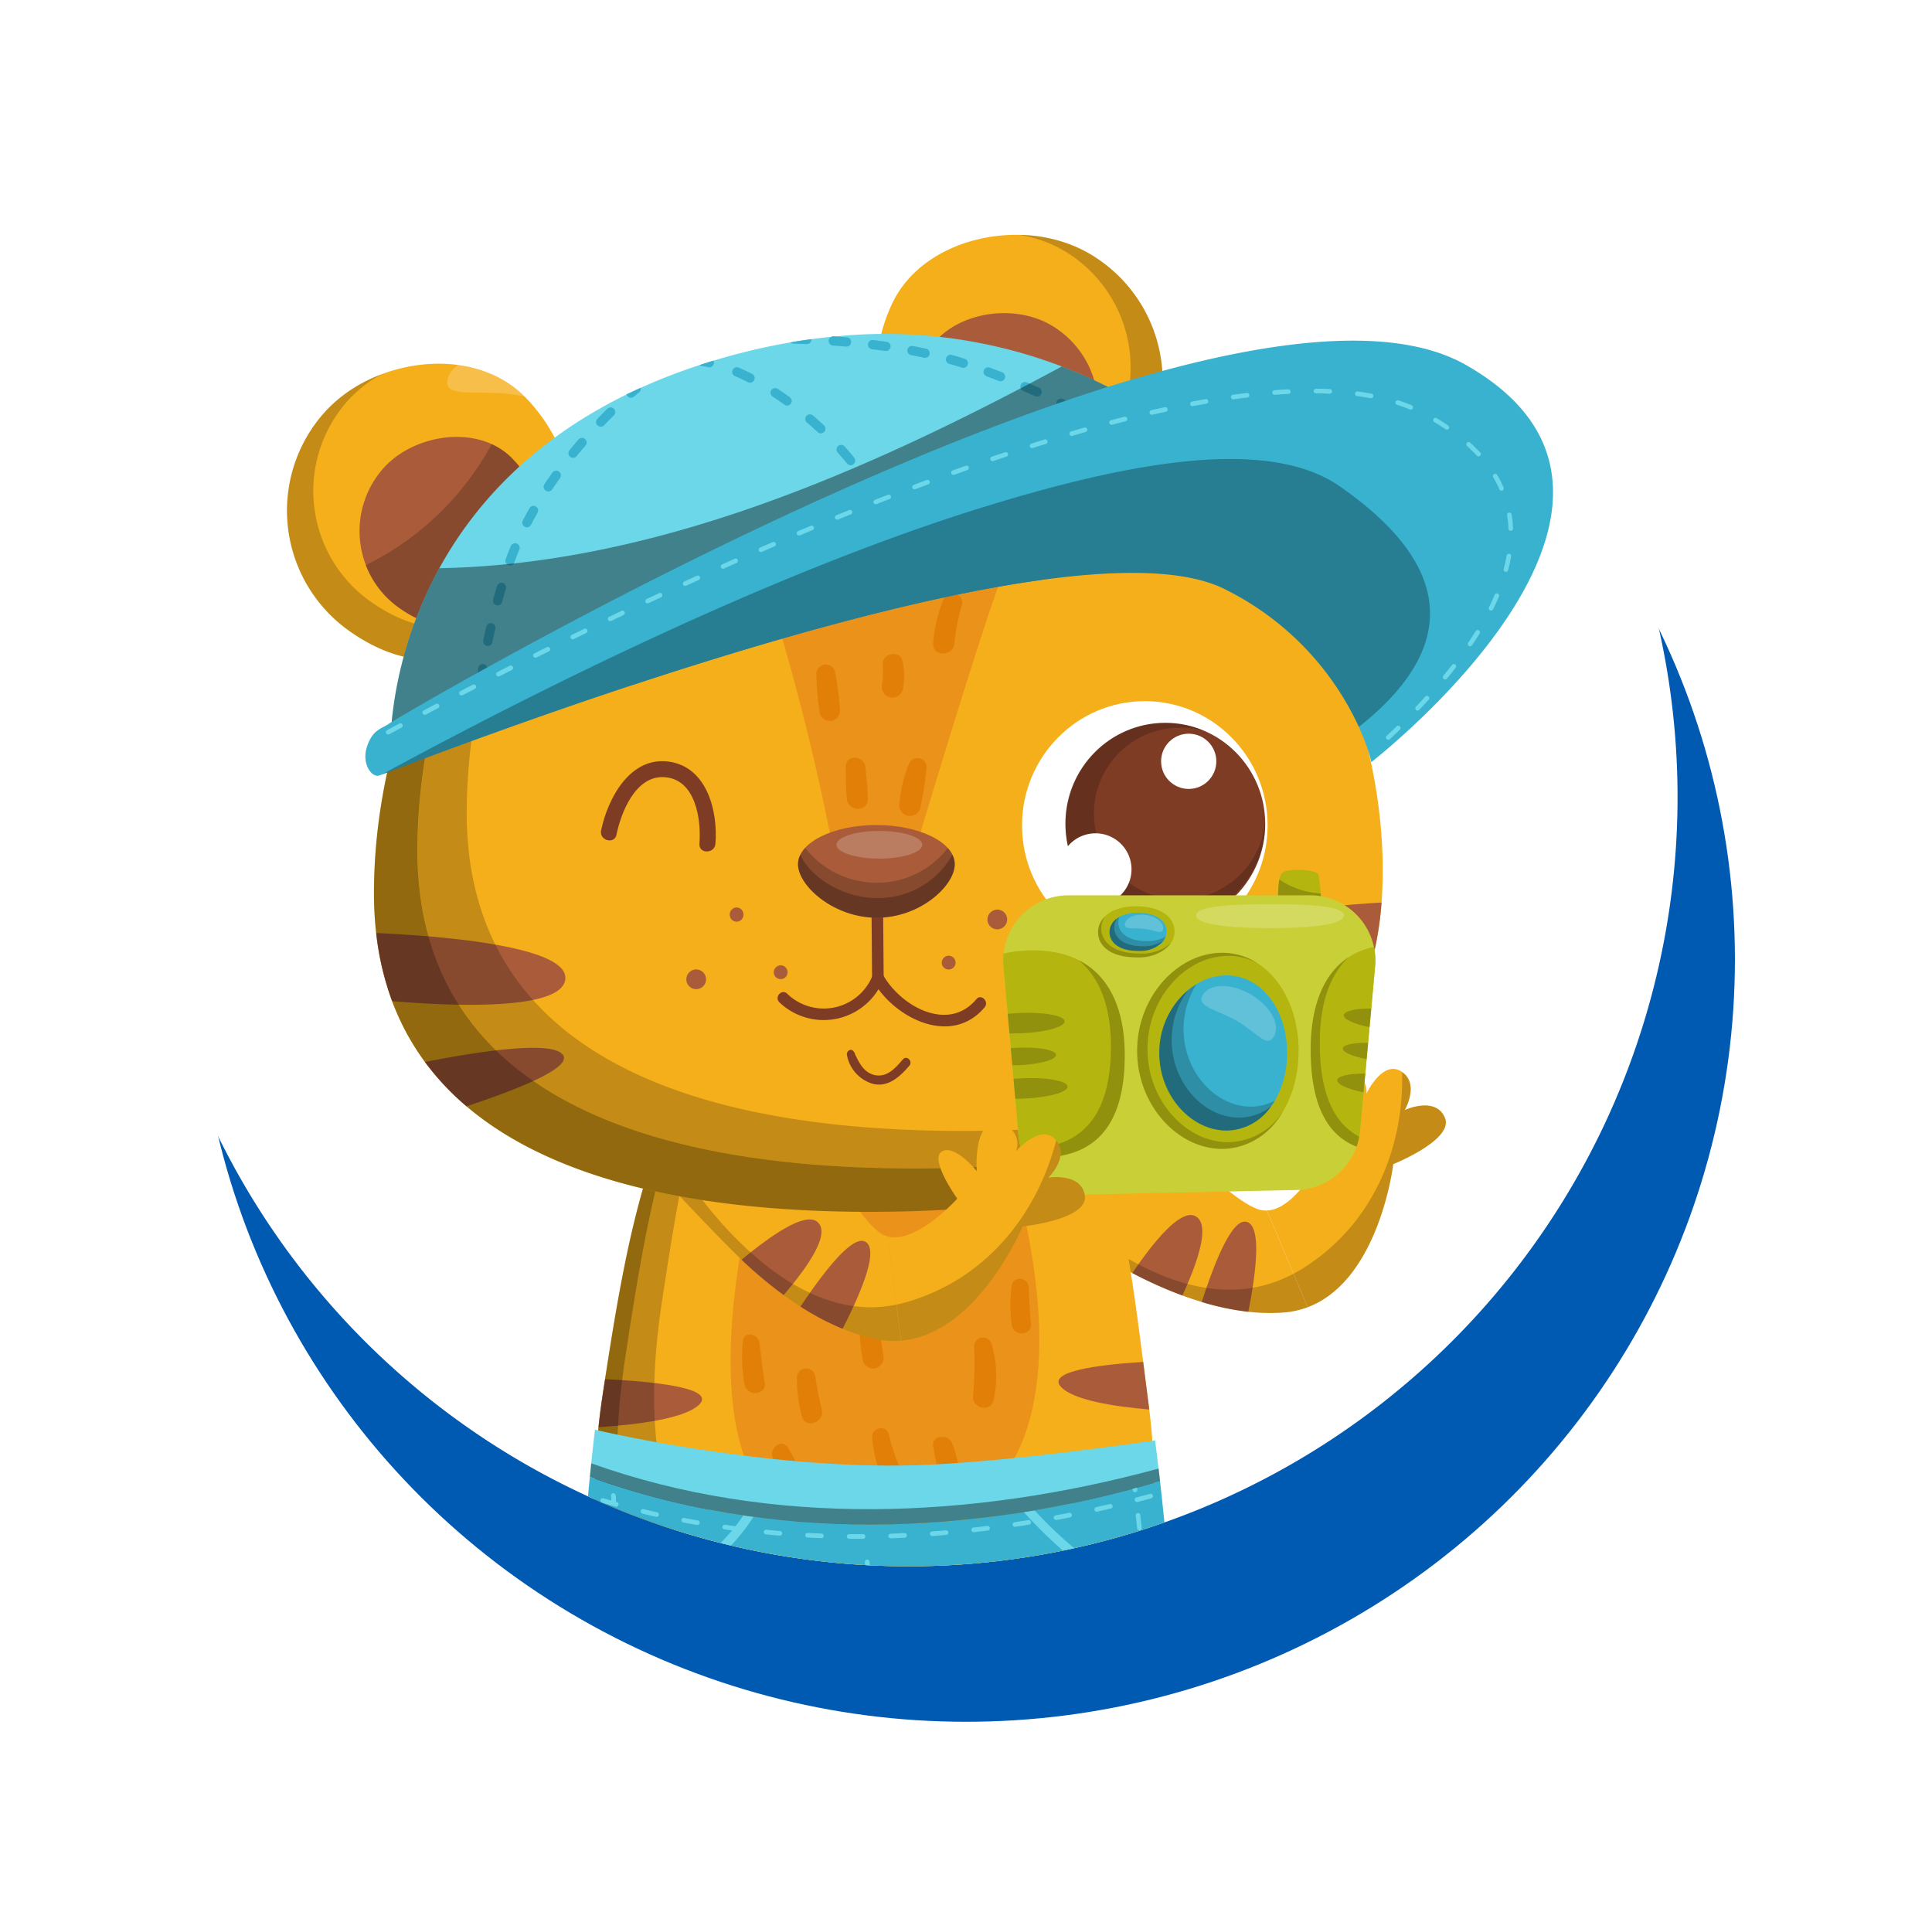 <svg xmlns="http://www.w3.org/2000/svg" xmlns:xlink="http://www.w3.org/1999/xlink" width="147" height="146" viewBox="0 0 147 146"><defs><style>.a,.g{fill:#fff;}.b{fill:#005ab2;}.c{clip-path:url(#c);}.d{fill:#f5af1b;}.e{fill:#aa5c3a;}.f,.n{opacity:0.4;}.f,.g,.h,.n,.o{mix-blend-mode:overlay;isolation:isolate;}.g,.h{opacity:0.2;}.i{fill:#ea9219;}.j{fill:#e27f07;}.k{fill:#6bd7e8;}.l{fill:#38b2ce;}.m{fill:#7f3c25;}.o{opacity:0.3;}.p{fill:#b5b510;}.q{fill:#c9d037;}.r{filter:url(#a);}</style><filter id="a" x="0" y="0" width="147" height="146" filterUnits="userSpaceOnUse"><feOffset dx="5" dy="5" input="SourceAlpha"/><feGaussianBlur stdDeviation="5" result="b"/><feFlood flood-opacity="0.2"/><feComposite operator="in" in2="b"/><feComposite in="SourceGraphic"/></filter><clipPath id="c"><path class="a" d="M58.52,0A58.52,58.52,0,1,1,0,58.52,58.52,58.52,0,0,1,58.52,0Z"/></clipPath></defs><g transform="translate(10.425 2.126)"><g class="r" transform="matrix(1, 0, 0, 1, -10.42, -2.13)"><ellipse class="b" cx="58.5" cy="58" rx="58.5" ry="58" transform="translate(10 10)"/></g><path class="a" d="M58.52,0A58.52,58.52,0,1,1,0,58.52,58.52,58.52,0,0,1,58.52,0Z" transform="translate(0.175)"/><g class="c" transform="translate(0.175)"><g transform="translate(1.499 15.741)"><g transform="translate(0 96.34)"><path class="d" d="M36.769,1051.438v0a18.73,18.73,0,0,0,1.13,6.047c.033.084.066.168.1.248a18.126,18.126,0,0,0,1.881,3.426,18.431,18.431,0,0,0,2.589,2.975,17.562,17.562,0,0,0,3.3,2.428,15.867,15.867,0,0,0,5.549,1.935h0a20.59,20.59,0,0,0,4.008.209c.532-.022,1.059-.062,1.587-.113a9.409,9.409,0,0,0,4.256-1.482,11.6,11.6,0,0,0,3.091-3.017,21.866,21.866,0,0,0,2.8-5.584c.536-1.516.922-2.955,1.218-4.122.129-.509.242-.965.345-1.354a4.034,4.034,0,0,1,.435-1.039,7.655,7.655,0,0,1,3.4-2.779,17.174,17.174,0,0,1,3.823-1.246l1.484-8.747s-5.795.591-9.688,4.564a11.771,11.771,0,0,0-3.016,5.348c-.362,1.393-.694,2.695-1.028,3.9s-.664,2.335-1.022,3.355a15.848,15.848,0,0,1-2.024,4.166,7.333,7.333,0,0,1-2.6,2.284,8.915,8.915,0,0,1-3.131.9l-.221.024a16.851,16.851,0,0,1-3.018.04,11.535,11.535,0,0,1-3.5-.8,9.417,9.417,0,0,1-2.756-1.718,10.612,10.612,0,0,1-1.729-1.977,13.789,13.789,0,0,1-.966-1.658,9.673,9.673,0,0,1-.509-1.225,10.95,10.95,0,0,1-.548-2.612,9.868,9.868,0,0,1,.3-3.562,7.508,7.508,0,0,1,.686-1.673c.014-.021.024-.046.038-.068a2.859,2.859,0,0,1,2.139-1.5,1.549,1.549,0,0,1,1.217.59,3.477,3.477,0,0,1,.623,1.086,6.148,6.148,0,0,1,.357,2.336,1.435,1.435,0,0,0,.01.208c.208,1.607,3.3,5.493,4.962,1.511a7.14,7.14,0,0,0,.534-2.375,8.381,8.381,0,0,0-.666-3.632,9.875,9.875,0,0,0-5.416-5.392,7.29,7.29,0,0,0-3.838-.416,6.637,6.637,0,0,0-1.711.52,7.315,7.315,0,0,0-3.771,4.592A15.9,15.9,0,0,0,36.769,1051.438Z" transform="translate(-36.761 -1039.226)"/><path class="e" d="M62.366,1062.019a1.431,1.431,0,0,0,.01.208,6.591,6.591,0,0,1,2.135-.871,13.81,13.81,0,0,1,3.36.008,8.381,8.381,0,0,0-.666-3.632,18.453,18.453,0,0,0-3.317.936,7.694,7.694,0,0,0-1.879,1.016A6.149,6.149,0,0,1,62.366,1062.019Z" transform="translate(-51.749 -1050.211)"/><path class="e" d="M48.082,1047.01a13.913,13.913,0,0,0,1.519,3.875,2.859,2.859,0,0,1,2.139-1.5,19.831,19.831,0,0,1,.473-2.617,18.925,18.925,0,0,1,1.146-3.05,7.292,7.292,0,0,0-3.838-.416,6.623,6.623,0,0,0-1.711.52A16.231,16.231,0,0,0,48.082,1047.01Z" transform="translate(-43.32 -1041.588)"/><path class="e" d="M36.769,1061.406v0a12.329,12.329,0,0,0,2.273,1.43,10.936,10.936,0,0,0,2.977.954,9.869,9.869,0,0,1,.3-3.562,12.421,12.421,0,0,1-2.484-1.451,10.219,10.219,0,0,1-2.353-2.763A15.9,15.9,0,0,0,36.769,1061.406Z" transform="translate(-36.761 -1049.194)"/><path class="e" d="M39.56,1082.633c.033.084.066.168.1.248a18.13,18.13,0,0,0,1.881,3.426,10.563,10.563,0,0,0,2.3-.744,13.656,13.656,0,0,0,1.867-1.1,13.822,13.822,0,0,1-.966-1.658,9.665,9.665,0,0,1-.509-1.225,18.97,18.97,0,0,1-2.244.641A23.4,23.4,0,0,1,39.56,1082.633Z" transform="translate(-38.423 -1064.37)"/><path class="e" d="M50.805,1096.381a17.563,17.563,0,0,0,3.3,2.428,9.942,9.942,0,0,0,1.58-1.638,14.427,14.427,0,0,0,1.178-1.914,9.421,9.421,0,0,1-2.756-1.718,19.753,19.753,0,0,1-1.617,1.536C51.874,1095.6,51.307,1096.032,50.805,1096.381Z" transform="translate(-45.098 -1071.469)"/><path class="e" d="M72.588,1104.326a20.571,20.571,0,0,0,4.008.208,11.46,11.46,0,0,0,.247-2.9,14,14,0,0,0-.314-2.059l-.221.024a16.886,16.886,0,0,1-3.018.04,19.03,19.03,0,0,1-.239,2.476C72.912,1102.965,72.748,1103.707,72.588,1104.326Z" transform="translate(-58.03 -1075.05)"/><path class="e" d="M89.992,1094.01a20.1,20.1,0,0,1,1.428,1.929,23.361,23.361,0,0,1,1.35,2.342,11.6,11.6,0,0,0,3.091-3.017,11.433,11.433,0,0,0-1.8-2.332,13.794,13.794,0,0,0-1.473-1.206A7.329,7.329,0,0,1,89.992,1094.01Z" transform="translate(-68.361 -1070.392)"/><path class="e" d="M101.367,1076.572a19.756,19.756,0,0,1,1.922.872,24.181,24.181,0,0,1,2.129,1.249c.536-1.516.922-2.955,1.218-4.122a11.033,11.033,0,0,0-2.517-1.042,14.462,14.462,0,0,0-1.731-.311C102.056,1074.434,101.725,1075.552,101.367,1076.572Z" transform="translate(-75.114 -1059.404)"/><path class="e" d="M108.994,1053.12a19.627,19.627,0,0,1,1.368,2.109,21.848,21.848,0,0,1,1.582,3.438,7.652,7.652,0,0,1,3.4-2.779,13.431,13.431,0,0,0-2.143-3.481,15.1,15.1,0,0,0-2.239-1.948A11.715,11.715,0,0,0,108.994,1053.12Z" transform="translate(-79.642 -1045.894)"/><path class="f" d="M58.279,1065.3a23.681,23.681,0,0,1-8.328-1.6,13.218,13.218,0,0,1-6.425-8.139,11.467,11.467,0,0,1-.337-5.288,8.339,8.339,0,0,1,3.382-4.641q.138-.1.278-.2a4.09,4.09,0,0,1,4.563.428,4.416,4.416,0,0,1,1.3,2.139,11.8,11.8,0,0,1,.426,3.689,16.5,16.5,0,0,1-.473,2.116,4.92,4.92,0,0,1-1.565-2.564,1.436,1.436,0,0,1-.01-.208,6.148,6.148,0,0,0-.357-2.336,3.477,3.477,0,0,0-.623-1.086,1.549,1.549,0,0,0-1.217-.59,2.859,2.859,0,0,0-2.139,1.5c-.014.021-.024.046-.038.068a7.509,7.509,0,0,0-.686,1.673,9.868,9.868,0,0,0-.3,3.562,10.95,10.95,0,0,0,.548,2.612,9.673,9.673,0,0,0,.509,1.225,13.788,13.788,0,0,0,.966,1.658,10.612,10.612,0,0,0,1.729,1.977,9.417,9.417,0,0,0,2.756,1.718,11.535,11.535,0,0,0,3.5.8,16.851,16.851,0,0,0,3.018-.04l.221-.024a8.915,8.915,0,0,0,3.131-.9,7.333,7.333,0,0,0,2.6-2.284,15.848,15.848,0,0,0,2.024-4.166c.358-1.02.689-2.138,1.022-3.355s.665-2.507,1.028-3.9a11.771,11.771,0,0,1,3.016-5.348c3.893-3.974,9.688-4.564,9.688-4.564l-.323,1.905c-8.662.729-10.916,9.329-14.069,18.1A9.194,9.194,0,0,1,58.279,1065.3Z" transform="translate(-40.473 -1039.226)"/><path class="g" d="M52.99,1046.759c.021,1.365-2.063-.181-4.438-.144s-4.141,1.642-4.163.278,1.887-2.5,4.262-2.538S52.968,1045.395,52.99,1046.759Z" transform="translate(-41.289 -1042.271)"/></g><g transform="translate(69.722 66.696)"><path class="d" d="M213.8,966.278l-5.466.749,1.108,9.6a30.514,30.514,0,0,0,3.226,1.939,32.119,32.119,0,0,0,3.81,1.708q.718.266,1.472.495a19.934,19.934,0,0,0,3.545.744,14.141,14.141,0,0,0,2.687.057,6.634,6.634,0,0,0,1.828-.4l-3.1-7.356a1.846,1.846,0,0,1-.4-.027C220.1,973.34,213.8,966.278,213.8,966.278Z" transform="translate(-208.337 -966.278)"/><path class="e" d="M223.834,985.77c1.061.619.269,3.206-1.022,6.018A32.118,32.118,0,0,1,219,990.08C220.892,987.313,222.795,985.164,223.834,985.77Z" transform="translate(-214.668 -977.788)"/><path class="e" d="M235.428,986.92c1.087.317.781,3.475.116,6.837a19.931,19.931,0,0,1-3.545-.744C233.111,989.568,234.386,986.612,235.428,986.92Z" transform="translate(-222.384 -978.519)"/><path class="h" d="M210.74,988.958l.131,1.136a30.518,30.518,0,0,0,3.226,1.939,32.137,32.137,0,0,0,3.81,1.708q.718.266,1.472.494a19.935,19.935,0,0,0,3.545.745,14.151,14.151,0,0,0,2.687.057,6.632,6.632,0,0,0,1.828-.4l-1.076-2.549C221.071,994.886,215.452,992.425,210.74,988.958Z" transform="translate(-209.764 -979.742)"/></g><g transform="translate(33.418 99.184)"><path class="d" d="M119,1046.226s2.176,10.55,5.4,18.012,4.427,10.421,4.427,10.421-6.478,1.887-4.928,2.359,10.255.729,10.805-.043,2-19.641,2-19.641Z" transform="translate(-118.998 -1046.226)"/><path class="h" d="M124.55,1049.708l-3.444-2.161a89.661,89.661,0,0,1,11.65,30.687c1.668-.044,3-.189,3.2-.476a.723.723,0,0,0,.074-.193C134.846,1067.667,130.675,1058.159,124.55,1049.708Z" transform="translate(-120.249 -1047.011)"/><path class="f" d="M129.582,1052.865c6.124,8.45,10.3,17.958,11.481,27.858.6-2.134,1.927-19.449,1.927-19.449Z" transform="translate(-125.281 -1050.167)"/></g><g transform="translate(57.43 99.184)"><path class="d" d="M195.8,1046.226s-2.176,10.584-5.4,18.07-4.427,10.454-4.427,10.454,6.478,1.893,4.928,2.366-10.255.732-10.805-.043-2-19.7-2-19.7Z" transform="translate(-178.088 -1046.226)"/><path class="h" d="M194.31,1049.72l3.444-2.168a90.116,90.116,0,0,0-11.65,30.786c-1.668-.045-3-.189-3.2-.477a.726.726,0,0,1-.074-.193C184.014,1067.735,188.186,1058.2,194.31,1049.72Z" transform="translate(-180.902 -1047.013)"/><path class="f" d="M191.5,1052.886c-6.124,8.477-10.3,18.015-11.481,27.948-.6-2.14-1.927-19.511-1.927-19.511Z" transform="translate(-178.088 -1050.18)"/></g><g transform="translate(33.173 56.762)"><path class="d" d="M160.774,982.657a26.758,26.758,0,0,1-.417,2.886,22.04,22.04,0,0,1-.932,3.309c-3.018,8.185-10.372,11.788-19.294,11.788-8.793,0-16.8-2.442-20.12-10.656a20.2,20.2,0,0,1-1.02-3.359,26.347,26.347,0,0,1-.435-2.821,33.381,33.381,0,0,1-.135-4.676c.035-1.055.112-2.157.238-3.312q.123-1.177.312-2.424c.061-.412.123-.823.188-1.232,2.554-16.681,5.422-29.839,20.073-30.265,16.7-.488,18.8,12.731,20.872,28.954.144,1.126.288,2.269.438,3.421.009.068.018.135.024.2q.229,1.829.3,3.515A33.83,33.83,0,0,1,160.774,982.657Z" transform="translate(-118.395 -941.861)"/><path class="i" d="M150.268,941.831S132.881,986,155.026,984.245s7.483-36.221,7.483-36.221Z" transform="translate(-133.463 -941.831)"/><path class="j" d="M147.243,1008.627c-.087-.657-1.175-.853-1.252-.095a12.593,12.593,0,0,0,.115,3.27c.155.976,1.7.895,1.547-.091C147.49,1010.686,147.38,1009.655,147.243,1008.627Z" transform="translate(-134.742 -981.137)"/><path class="j" d="M158.377,990.156a29.885,29.885,0,0,0-.348,3.511c-.048.894,1.511,1.021,1.586.12a29.884,29.884,0,0,0,.137-3.526A.7.7,0,0,0,158.377,990.156Z" transform="translate(-141.923 -970.202)"/><path class="j" d="M158.088,1017.548c-.2-.813-.359-1.635-.487-2.463a.7.7,0,0,0-1.4.083,11.115,11.115,0,0,0,.377,2.9C156.832,1019.06,158.333,1018.539,158.088,1017.548Z" transform="translate(-140.836 -984.94)"/><path class="j" d="M154.495,1031.958c-.643-1.016-1.111-2.109-1.717-3.139-.429-.73-1.358-.1-1.219.6a10.327,10.327,0,0,0,1.6,3.428A.8.8,0,0,0,154.495,1031.958Z" transform="translate(-138.074 -993.278)"/><path class="j" d="M169.477,1004.945a.744.744,0,0,0-1.485.088,12.62,12.62,0,0,0,.191,2.595.831.831,0,0,0,.852.757.812.812,0,0,0,.757-.852C169.653,1006.673,169.548,1005.812,169.477,1004.945Z" transform="translate(-147.834 -978.897)"/><path class="j" d="M189.117,984.356c-.173-.85-1.375-.473-1.4.274a33.558,33.558,0,0,0,.245,4.1.82.82,0,0,0,1.636-.1A35.214,35.214,0,0,0,189.117,984.356Z" transform="translate(-159.543 -966.787)"/><path class="j" d="M197.571,998.219c-.034-.719-1.191-.843-1.293-.1a12.332,12.332,0,0,0,0,2.983c.1.937,1.571.852,1.465-.087S197.615,999.155,197.571,998.219Z" transform="translate(-164.575 -974.948)"/><path class="j" d="M190.562,1009.031a.678.678,0,0,0-1.313.257,26.281,26.281,0,0,1-.076,3.7c-.137,1.008,1.374,1.354,1.563.333A8.436,8.436,0,0,0,190.562,1009.031Z" transform="translate(-160.407 -981.46)"/><path class="j" d="M172.483,1028.829a20.2,20.2,0,0,1-.947-2.826c-.191-.707-1.273-.46-1.239.242a8.7,8.7,0,0,0,.758,3.07C171.44,1030.2,172.873,1029.721,172.483,1028.829Z" transform="translate(-149.205 -991.547)"/><path class="j" d="M177.994,992.556a.653.653,0,0,0-1.247.073,12.021,12.021,0,0,0,.033,3.277.786.786,0,0,0,1.568-.092A12.032,12.032,0,0,0,177.994,992.556Z" transform="translate(-152.969 -971.691)"/><path class="j" d="M183.138,1027.65c-.306-.7-1.564-.6-1.427.279.129.83.339,1.651.483,2.48a.8.8,0,0,0,.823.731.786.786,0,0,0,.731-.823A9.02,9.02,0,0,0,183.138,1027.65Z" transform="translate(-155.976 -992.503)"/><path class="e" d="M210.317,1035.4c-3.362-.3-7.13-.926-8.253-2.225-1.367-1.581,4.121-2.2,8.347-2.448A33.831,33.831,0,0,1,210.317,1035.4Z" transform="translate(-167.938 -994.603)"/><path class="e" d="M212.083,1016.787c-2.73-.233-5.819-.72-6.733-1.74-1.055-1.178,2.942-1.672,6.272-1.881.144,1.126.288,2.269.438,3.421C212.069,1016.654,212.078,1016.722,212.083,1016.787Z" transform="translate(-169.913 -984.178)"/><path class="e" d="M213.021,1049.138a22.022,22.022,0,0,1-.932,3.31c-2.18-.608-4.253-1.4-4.861-2.331C206.42,1048.886,209.859,1048.895,213.021,1049.138Z" transform="translate(-171.059 -1005.456)"/><path class="e" d="M127.679,1035.975c-1.22,1.378-5.566,1.978-9.122,2.24a33.378,33.378,0,0,1-.135-4.676C122.712,1033.742,129.146,1034.318,127.679,1035.975Z" transform="translate(-118.395 -996.273)"/><path class="e" d="M126.755,1018.278c-1.026,1.117-4.785,1.578-7.709,1.769q.123-1.177.312-2.424c.061-.411.123-.823.188-1.232C123,1016.558,127.913,1017.017,126.755,1018.278Z" transform="translate(-118.781 -986.093)"/><path class="e" d="M126.508,1052.586c-.679,1.014-3.18,1.861-5.625,2.475a20.194,20.194,0,0,1-1.02-3.359C123.219,1051.405,127.39,1051.276,126.508,1052.586Z" transform="translate(-119.266 -1006.938)"/><path class="f" d="M141.832,1007.106c-8.793,0-16.8-2.442-20.12-10.656a20.181,20.181,0,0,1-1.02-3.359,26.292,26.292,0,0,1-.435-2.821,33.383,33.383,0,0,1-.135-4.676c.035-1.055.111-2.157.238-3.312q.124-1.177.312-2.425c.062-.412.124-.823.188-1.231,1.283-8.379,2.645-15.868,5.54-21.3-4.108,5.5-5.73,14.132-7.241,24-.065.409-.126.82-.188,1.232q-.19,1.247-.312,2.424c-.126,1.155-.2,2.257-.238,3.312a33.378,33.378,0,0,0,.135,4.676,26.34,26.34,0,0,0,.435,2.821,20.189,20.189,0,0,0,1.02,3.359c3.315,8.214,11.327,10.656,20.12,10.656,8.138,0,14.968-3,18.4-9.736C154.79,1004.915,148.788,1007.106,141.832,1007.106Z" transform="translate(-118.395 -951.028)"/><path class="h" d="M162,994.931c-3.731,3.464-8.961,5.054-14.885,5.054-8.793,0-16.8-2.442-20.12-10.657a20.194,20.194,0,0,1-1.02-3.359,26.408,26.408,0,0,1-.435-2.821,33.377,33.377,0,0,1-.135-4.676c.035-1.055.112-2.157.238-3.312q.124-1.177.312-2.425c.062-.411.124-.823.188-1.231,1.1-7.219,2.27-13.777,4.422-18.93a16.5,16.5,0,0,0-1.684,1.93c-2.895,5.434-4.257,12.923-5.54,21.3-.065.408-.126.82-.188,1.231q-.19,1.247-.312,2.425c-.126,1.155-.2,2.257-.238,3.312a33.386,33.386,0,0,0,.135,4.676,26.3,26.3,0,0,0,.435,2.821,20.17,20.17,0,0,0,1.02,3.359c3.315,8.214,11.326,10.656,20.12,10.656,6.956,0,12.958-2.191,16.7-7.035a19.024,19.024,0,0,0,.9-2.052C161.943,995.112,161.972,995.02,162,994.931Z" transform="translate(-120.88 -948.208)"/><path class="j" d="M151.455,985.085c-.2-.409-.75-.314-1.018-.071a1.772,1.772,0,0,0-.4,1c-.074.329-.131.658-.188.99a.765.765,0,0,0,1.5.319c.072-.352.14-.7.193-1.058A1.76,1.76,0,0,0,151.455,985.085Z" transform="translate(-137.06 -967.342)"/></g><path class="g" d="M159.1,1051.388c.7-2.3-4.111-1.629-9.641-3.317s-9.685-5.092-10.386-2.8,3.214,5.525,8.745,7.213S158.4,1053.684,159.1,1051.388Z" transform="translate(-97.452 -946.02)"/><g transform="translate(39.552 65.691)"><path class="d" d="M146.547,964.579l-5.462-.776-1.564,9.539a30.551,30.551,0,0,0,2.572,2.748,32.163,32.163,0,0,0,3.2,2.686q.618.452,1.28.879a19.924,19.924,0,0,0,3.205,1.687,14.176,14.176,0,0,0,2.569.791,6.637,6.637,0,0,0,1.868.112l-.971-7.924a1.819,1.819,0,0,1-.377-.135C150.672,973.1,146.547,964.579,146.547,964.579Z" transform="translate(-137.316 -963.803)"/><path class="e" d="M151.677,986.738c.851.886-.619,3.157-2.631,5.508a32.185,32.185,0,0,1-3.2-2.687C148.426,987.417,150.844,985.871,151.677,986.738Z" transform="translate(-141.073 -977.272)"/><path class="e" d="M161.832,990.58c.959.6-.2,3.556-1.761,6.608a19.91,19.91,0,0,1-3.205-1.687C158.878,992.492,160.914,990,161.832,990.58Z" transform="translate(-147.613 -979.648)"/><path class="h" d="M135.848,982.27l-1.753-.315s3.168,3.374,4.777,4.911a32.19,32.19,0,0,0,3.2,2.686q.618.452,1.28.879a19.919,19.919,0,0,0,3.205,1.687,14.182,14.182,0,0,0,2.569.791,6.637,6.637,0,0,0,1.868.112l-.336-2.746C144.8,991.52,139.431,986.895,135.848,982.27Z" transform="translate(-134.095 -974.579)"/></g><g transform="translate(84.294 63.457)"><path class="d" d="M253.814,965.547s4.633-1.851,3.93-3.526-3.054-.589-3.054-.589,1.174-2.02-.26-2.932-2.657,1.686-2.657,1.686a1.548,1.548,0,0,0-1.845-1.685c-1.963.21-.612,3.942-.612,3.942s-2.164-1.536-2.954-.707,2.109,3.129,2.109,3.129-2.02,4.135-4.273,4.215l3.1,7.356C252.771,974.378,253.814,965.547,253.814,965.547Z" transform="translate(-244.197 -958.305)"/><path class="h" d="M257.451,958.9c.136,5.669-2.109,11.167-6.9,14.5a11.964,11.964,0,0,1-1.367.844l1.076,2.549c5.47-2.059,6.513-10.89,6.513-10.89s4.633-1.851,3.93-3.526-3.054-.589-3.054-.589S258.785,959.828,257.451,958.9Z" transform="translate(-247.16 -958.657)"/></g><path class="k" d="M160.81,1029.781c-.216-1.911-.374-3.1-.374-3.1s-11.132,1.672-18.162,1.888c-11.689.36-24.456-2.7-24.456-2.7s-.182,1.488-.389,3.582C131.159,1034.481,146.627,1033.991,160.81,1029.781Z" transform="translate(-84.648 -934.961)"/><path class="k" d="M116.5,1082.531a31.79,31.79,0,0,0,9.351,3.642c5.44,1.169,9.036,1.393,9.036,1.169,0-.1.062-.885.13-1.731-6.329-.457-12.907-1.806-18.6-5.041C116.468,1081.771,116.5,1082.531,116.5,1082.531Z" transform="translate(-84.052 -967.43)"/><path class="l" d="M161.432,1054.542a83.2,83.2,0,0,1-20.21,3.486l-.137-1.927s-2.2.18-3.508.134-2.652-.088-2.652-.088-.1,1.159-.183,2.226c-6.332-.457-12.907-1.807-18.6-5.043-.071-2.025-.173-5.307-.187-8.364,0-.236,0-.469,0-.7v-.035c0-2.877.32-6.751.6-9.547a58.784,58.784,0,0,0,11.681,2.933c.257.039.514.074.771.109a70.9,70.9,0,0,0,20.562-.363c.275-.042.549-.085.824-.13a81.959,81.959,0,0,0,9.544-2.226c.183,1.623.408,3.771.616,6.166.074.863.152,1.859.226,2.919.017.243.035.49.053.737C161.073,1048.291,161.3,1052.25,161.432,1054.542Z" transform="translate(-83.773 -940.192)"/><path class="k" d="M178.134,1087.032l.132,1.851s2.967.45,9.216-.584a63.128,63.128,0,0,0,10.969-2.833s-.04-.741-.106-1.921A83.02,83.02,0,0,1,178.134,1087.032Z" transform="translate(-120.686 -969.196)"/><g transform="translate(9.751)"><g transform="translate(0 9.804)"><path class="d" d="M65.221,846.416c6.1,4.514,11.513,2.049,15.1-2.508s2.565-10.953-1.431-15.071c-4.066-4.19-12.1-2.951-15.687,1.607A11.216,11.216,0,0,0,65.221,846.416Z" transform="translate(-60.757 -826.274)"/><path class="e" d="M77.187,852.883c3.906,2.891,7.374,1.312,9.671-1.607s1.643-7.015-.917-9.653c-2.6-2.684-7.752-1.89-10.048,1.03A7.184,7.184,0,0,0,77.187,852.883Z" transform="translate(-68.813 -834.411)"/><path class="h" d="M86.609,842.425a5.115,5.115,0,0,0-1.569-1.092,21.825,21.825,0,0,1-9.587,9.209,6.946,6.946,0,0,0,2.4,3.143c3.906,2.891,7.374,1.313,9.671-1.607S89.169,845.063,86.609,842.425Z" transform="translate(-69.482 -835.214)"/><path class="h" d="M82.494,839.337a10.191,10.191,0,0,1-2.175,5.714c-3.585,4.557-9,7.022-15.1,2.509A11.216,11.216,0,0,1,63.2,831.589,10.924,10.924,0,0,1,68,828.2a9.539,9.539,0,0,0-3,2.471,10.3,10.3,0,0,0,1.855,14.664c5.6,4.143,10.57,1.88,13.861-2.3A9.35,9.35,0,0,0,82.494,839.337Z" transform="translate(-60.757 -827.419)"/></g><g transform="translate(44.791)"><path class="d" d="M190.929,819.477c-4.245,6.288-10.172,5.769-15.071,2.667s-6.069-9.471-3.674-14.686c2.438-5.306,10.427-6.816,15.326-3.713A11.216,11.216,0,0,1,190.929,819.477Z" transform="translate(-170.983 -802.147)"/><path class="e" d="M190.962,827.909c-2.719,4.028-6.515,3.7-9.653,1.708s-3.888-6.067-2.353-9.407c1.561-3.4,6.679-4.365,9.816-2.378A7.184,7.184,0,0,1,190.962,827.909Z" transform="translate(-175.259 -810.851)"/><path class="h" d="M178.955,822.912a5.122,5.122,0,0,1,1.115-1.552,21.826,21.826,0,0,0,12.108,5.487,6.95,6.95,0,0,1-1.217,3.764c-2.719,4.027-6.515,3.7-9.653,1.708S177.421,826.251,178.955,822.912Z" transform="translate(-175.259 -813.552)"/><path class="h" d="M173.246,817.487a10.188,10.188,0,0,0,3.956,4.662c4.9,3.1,10.825,3.621,15.069-2.666a11.215,11.215,0,0,0-3.416-15.732,10.925,10.925,0,0,0-5.653-1.594,9.541,9.541,0,0,1,3.648,1.332,10.3,10.3,0,0,1,3.139,14.444c-3.9,5.773-9.339,5.3-13.837,2.449A9.347,9.347,0,0,1,173.246,817.487Z" transform="translate(-172.326 -802.153)"/></g><path class="d" d="M153.725,865.055c-.011.239-.024.479-.046.715a24.907,24.907,0,0,1-.93,5.2,20.628,20.628,0,0,1-1.859,4.406,20.011,20.011,0,0,1-2.507,3.5c-6.737,7.557-19.154,10.427-33.6,10.427-12.808,0-23.933-2.25-30.729-8.029a19.859,19.859,0,0,1-3.162-3.37,18.985,18.985,0,0,1-2.5-4.627,21.988,21.988,0,0,1-1.211-5.184,27.339,27.339,0,0,1-.165-3.036c0-13.9,7.283-30.483,22.175-37.674q1.252-.608,2.574-1.12c.18-.074.359-.141.539-.208.387-.144.782-.278,1.18-.408a36.3,36.3,0,0,1,5.807-1.4c.4-.064.8-.123,1.2-.173q.792-.1,1.606-.169c.377-.032.754-.06,1.137-.081h0c.507-.032,1.018-.053,1.539-.063a41.4,41.4,0,0,1,4.67.155c.37.032.74.071,1.1.109.4.049.792.1,1.183.158.313.046.623.1.933.148a35.627,35.627,0,0,1,6.057,1.578c.271.1.539.193.807.3.461.176.912.359,1.359.553.218.1.433.19.648.292C147.295,834.265,154.4,851.863,153.725,865.055Z" transform="translate(-70.412 -814.971)"/><path class="i" d="M165.649,827.053c-.152.232-.306.475-.462.729a64.761,64.761,0,0,0-3.243,6,83.812,83.812,0,0,0-3.627,8.783c-1.662,4.824-4.462,14.047-5.6,17.83-.06.2-.113.38-.162.546v0c-.159.518-.268.877-.313,1.035v0c-.017.06-.028.091-.028.091h-6.1s-.106-.588-.313-1.617a177.636,177.636,0,0,0-4.589-17.992,93.848,93.848,0,0,0-6.737-15.566q.692-.333,1.405-.641c.56-.243,1.127-.472,1.708-.687l.011.071a36.3,36.3,0,0,1,5.807-1.4c.4-.064.8-.123,1.2-.173q.792-.1,1.606-.169c.377-.032.754-.06,1.137-.081h0c.507-.032,1.018-.053,1.539-.063a41.4,41.4,0,0,1,4.67.155c.37.032.74.071,1.1.109.4.049.792.1,1.183.158.313.046.623.1.933.148a35.626,35.626,0,0,1,6.057,1.578c.271.1.539.193.807.3.461.176.912.359,1.359.553C165.22,826.856,165.434,826.951,165.649,827.053Z" transform="translate(-104.515 -814.971)"/><g transform="translate(37.309 56.073)"><path class="m" d="M152.691,942.434a4.882,4.882,0,0,0,7.94-1.745l-.806.105c1.572,2.839,5.96,5.07,8.5,2.04.362-.432-.259-1.059-.623-.623-2.161,2.582-5.8.509-7.111-1.862a.446.446,0,0,0-.806.105,4,4,0,0,1-6.467,1.357c-.387-.417-1.009.208-.623.623Z" transform="translate(-152.569 -940.135)"/></g><g transform="translate(44.454 50.018)"><path class="m" d="M170.154,925.66q.025,3.033.05,6.066a.441.441,0,0,0,.882,0q-.025-3.033-.05-6.066a.441.441,0,0,0-.882,0Z" transform="translate(-170.154 -925.235)"/></g><path class="e" d="M156.405,915.627c0,1.645,2.708,4.075,6,4.075s5.928-2.43,5.928-4.075-2.671-2.978-5.965-2.978S156.405,913.982,156.405,915.627Z" transform="translate(-117.538 -867.746)"/><path class="e" d="M191.875,929.253a.751.751,0,1,0,.751-.775A.763.763,0,0,0,191.875,929.253Z" transform="translate(-138.594 -877.142)"/><path class="e" d="M135.494,940.456a.751.751,0,1,0,.751-.775A.763.763,0,0,0,135.494,940.456Z" transform="translate(-105.124 -883.793)"/><path class="e" d="M183.319,937.657a.526.526,0,1,0,.525-.543A.534.534,0,0,0,183.319,937.657Z" transform="translate(-133.515 -882.269)"/><ellipse class="e" cx="0.525" cy="0.543" rx="0.525" ry="0.543" transform="translate(33.672 51.173)"/><path class="e" d="M197.415,942.777a.526.526,0,1,0,.525-.542A.534.534,0,0,0,197.415,942.777Z" transform="translate(-141.883 -885.309)"/><path class="e" d="M151.867,939.454a.526.526,0,1,0,.525-.543A.534.534,0,0,0,151.867,939.454Z" transform="translate(-114.844 -883.336)"/><path class="j" d="M142.6,838.725a19.478,19.478,0,0,0-1.445-3.241c-.433-.776-1.49-.094-1.16.678.416.973.794,1.968,1.157,2.962C141.474,840.021,142.908,839.648,142.6,838.725Z" transform="translate(-107.756 -821.734)"/><path class="j" d="M147.888,839.979a20.564,20.564,0,0,0-.962-3.044.7.7,0,0,0-.877-.287.716.716,0,0,0-.407.829,19.358,19.358,0,0,0,.745,2.917A.779.779,0,0,0,147.888,839.979Z" transform="translate(-111.141 -822.597)"/><path class="j" d="M179.706,844.311a.747.747,0,0,0-1.473.086,14.177,14.177,0,0,1-.328,3.3c-.216.966,1.215,1.523,1.487.526A10.622,10.622,0,0,0,179.706,844.311Z" transform="translate(-130.288 -826.829)"/><path class="j" d="M157.977,866.813a17.873,17.873,0,0,0-.869-3.334c-.277-.637-1.263-.284-1.258.341a18.014,18.014,0,0,0,.586,3.418C156.645,868.243,158.2,867.819,157.977,866.813Z" transform="translate(-117.208 -838.357)"/><path class="j" d="M173.66,881.133c-.207-.844-1.537-.583-1.486.269a6.748,6.748,0,0,1-.06,1.536.834.834,0,0,0,.618.975.825.825,0,0,0,.975-.618A4.987,4.987,0,0,0,173.66,881.133Z" transform="translate(-126.856 -848.729)"/><path class="j" d="M161.253,883.115a.723.723,0,0,0-1.414.191,21.719,21.719,0,0,0,.232,2.8.813.813,0,0,0,.785.786.791.791,0,0,0,.786-.786A23.441,23.441,0,0,0,161.253,883.115Z" transform="translate(-119.576 -849.908)"/><path class="j" d="M166.832,900.753c-.095-.941-1.513-.986-1.5,0,.009.8.014,1.605.084,2.4.088,1.012,1.632,1.048,1.6,0C167,902.353,166.913,901.553,166.832,900.753Z" transform="translate(-122.836 -860.254)"/><path class="j" d="M182.556,869.507a11,11,0,0,0-.844,3.479c-.082,1.037,1.522,1.025,1.612,0a15.14,15.14,0,0,1,.573-2.914C184.123,869.3,182.886,868.728,182.556,869.507Z" transform="translate(-132.559 -841.914)"/><path class="j" d="M188.251,858.28c-.265.884-.48,1.778-.684,2.678-.223.985,1.3,1.4,1.514.418.2-.9.382-1.808.518-2.724A.7.7,0,0,0,188.251,858.28Z" transform="translate(-136.024 -835.172)"/><path class="j" d="M176.166,900.432a9.706,9.706,0,0,0-.76,3.044.841.841,0,0,0,.568,1,.818.818,0,0,0,1-.568,23.832,23.832,0,0,0,.488-3.125A.7.7,0,0,0,176.166,900.432Z" transform="translate(-128.81 -860.292)"/><path class="e" d="M147.3,838.363c-1.592-.148-2.775-2.441-3.62-5.159-.338-1.088-.623-2.243-.863-3.36-.292-1.374-.51-2.687-.662-3.725a36.336,36.336,0,0,1,5.807-1.4c.4-.063.8-.123,1.2-.173C149.678,829.3,150.308,838.644,147.3,838.363Z" transform="translate(-109.079 -815.445)"/><path class="e" d="M193.2,827.057c-.113.247-.232.5-.356.757a51.19,51.19,0,0,1-3.138,5.705c-1.585,2.4-3.226,4.032-4.448,3.159-1.384-.99-1.145-3.842-.4-6.814.275-1.12.627-2.254.99-3.314.162-.475.324-.933.486-1.37a35.633,35.633,0,0,1,6.057,1.578C192.664,826.853,192.932,826.951,193.2,827.057Z" transform="translate(-134.073 -815.82)"/><path class="e" d="M172.976,824.025c-.25,2.25-.616,5.117-1.091,7.92-.285,1.687-.613,3.353-.979,4.846-.884,3.589-2,6.191-3.356,5.751-2.782-.912-2.356-12.269-1.888-18.717h0c.507-.032,1.018-.053,1.539-.063a41.4,41.4,0,0,1,4.67.155C172.244,823.947,172.613,823.986,172.976,824.025Z" transform="translate(-122.829 -814.971)"/><path class="e" d="M91.821,936.335c-.153,2.513-8.979,2.069-13.178,1.713a21.69,21.69,0,0,1-1.211-5.184C82.152,933.079,91.974,933.825,91.821,936.335Z" transform="translate(-70.656 -879.746)"/><path class="e" d="M89.714,958.807a19.937,19.937,0,0,1-3.162-3.371c3.73-.737,9.845-1.731,10.533-.49C97.629,955.924,93.553,957.537,89.714,958.807Z" transform="translate(-76.07 -892.505)"/><path class="e" d="M246.924,927.157a24.933,24.933,0,0,1-.931,5.2c-4.488.311-11.759.464-11.9-1.813C233.957,928.286,241.9,927.457,246.924,927.157Z" transform="translate(-163.657 -876.358)"/><path class="e" d="M244.285,949.4a20.054,20.054,0,0,1-2.507,3.5c-3.841-1.269-7.926-2.886-7.383-3.864C235.048,947.863,240.538,948.686,244.285,949.4Z" transform="translate(-163.807 -888.997)"/><g transform="translate(55.914 35.478)"><ellipse class="a" cx="9.342" cy="9.455" rx="9.342" ry="9.455"/><ellipse class="m" cx="7.6" cy="7.691" rx="7.6" ry="7.691" transform="translate(3.302 1.651)"/><path class="h" d="M221.68,901.205a7.6,7.6,0,1,1-7.6-7.691,7.448,7.448,0,0,1,3.071.656,6.384,6.384,0,0,0-1.89-.285,6.532,6.532,0,1,0,6.416,7.236C221.68,901.15,221.68,901.176,221.68,901.205Z" transform="translate(-203.18 -891.864)"/><circle class="a" cx="2.101" cy="2.101" r="2.101" transform="translate(10.58 2.476)"/><path class="a" d="M205.372,916.937a2.739,2.739,0,1,0,2.739-2.739A2.739,2.739,0,0,0,205.372,916.937Z" transform="translate(-202.521 -904.143)"/></g><path class="f" d="M162.408,921.5c-2.8,0-5.171-1.756-5.821-3.293a1.607,1.607,0,0,0-.182.718c0,1.645,2.708,4.075,6,4.075s5.928-2.43,5.928-4.075a1.607,1.607,0,0,0-.18-.714A6.442,6.442,0,0,1,162.408,921.5Z" transform="translate(-117.538 -871.047)"/><path class="h" d="M162.674,919.581a6.934,6.934,0,0,1-5.458-2.65,2.258,2.258,0,0,0-.363.52c.649,1.537,3.02,3.293,5.821,3.293a6.442,6.442,0,0,0,5.748-3.288,2.244,2.244,0,0,0-.358-.517A6.773,6.773,0,0,1,162.674,919.581Z" transform="translate(-117.804 -870.287)"/><path class="g" d="M163.606,914.807c0,.58,1.462,1.051,3.264,1.051s3.264-.47,3.264-1.051-1.461-1.05-3.264-1.05S163.606,914.227,163.606,914.807Z" transform="translate(-121.812 -868.403)"/><path class="f" d="M87.357,891.094a19.945,19.945,0,0,1-3.162-3.371,18.892,18.892,0,0,1-2.5-4.629,21.7,21.7,0,0,1-1.211-5.184,26.6,26.6,0,0,1-.167-3.036,44.934,44.934,0,0,1,10.852-29.019c-9.488,8.372-14.154,21.2-14.154,32.321a26.689,26.689,0,0,0,.167,3.036A21.691,21.691,0,0,0,78.4,886.4a18.886,18.886,0,0,0,2.5,4.629,19.929,19.929,0,0,0,3.162,3.371c6.8,5.778,17.922,8.026,30.729,8.026,14.442,0,26.862-2.868,33.6-10.424q.371-.415.717-.85c-7.078,5.731-18.255,7.972-31.013,7.972C105.279,899.12,94.155,896.872,87.357,891.094Z" transform="translate(-70.411 -828.094)"/><path class="h" d="M126.662,891.929c-12.808,0-23.932-2.248-30.729-8.026a19.934,19.934,0,0,1-3.162-3.371,18.889,18.889,0,0,1-2.5-4.629,21.674,21.674,0,0,1-1.211-5.184,26.592,26.592,0,0,1-.167-3.036,44.911,44.911,0,0,1,10.958-29.139A35.883,35.883,0,0,0,96,841.514a44.934,44.934,0,0,0-10.852,29.019,26.6,26.6,0,0,0,.167,3.036,21.7,21.7,0,0,0,1.211,5.184,18.894,18.894,0,0,0,2.5,4.629,19.949,19.949,0,0,0,3.162,3.371c6.8,5.778,17.922,8.026,30.729,8.026,12.758,0,23.935-2.241,31.013-7.972.153-.192.3-.39.446-.588C147.344,890.287,137.582,891.929,126.662,891.929Z" transform="translate(-75.235 -823.753)"/><path class="g" d="M184.009,829.346c-1.4,2.255,4.137,5.208,10.769,9.312s11.851,7.807,13.247,5.551-2.849-7.411-9.481-11.515S185.4,827.091,184.009,829.346Z" transform="translate(-133.795 -817.67)"/><path class="g" d="M90.737,826.482c-.323,1.565,2.695.619,5.822,1.264s5.179,2.638,5.5,1.073-1.95-3.357-5.077-4S91.06,824.917,90.737,826.482Z" transform="translate(-78.54 -815.467)"/><path class="m" d="M169.818,955.455c-.534.615-1.162,1.362-2.066,1.212-.871-.146-1.248-.9-1.586-1.613a.152.152,0,0,0-.034-.109l-.09-.116c-.194-.25-.539.03-.487.283a2.8,2.8,0,0,0,2.059,2.23c1.143.221,2-.6,2.691-1.4C170.591,955.608,170.109,955.12,169.818,955.455Z" transform="translate(-122.966 -892.727)"/><g transform="translate(23.864 40.043)"><path class="m" d="M120.673,906.279c.366-1.741,1.462-4.485,3.613-4.375,2.4.122,2.848,3.179,2.7,5.068-.063.782,1.157.778,1.219,0,.2-2.517-.663-5.894-3.6-6.256-2.916-.36-4.594,2.811-5.1,5.24-.161.765,1.014,1.092,1.176.324Z" transform="translate(-119.483 -900.687)"/></g><g transform="translate(7.863 7.552)"><path class="k" d="M147.24,834.89l-17.77,4.568c-8.632,1.208-19.622,4.243-30.729,7.9l-18.633,4.793s-.011-.377.025-1.046v0c.007-.127.014-.264.025-.412s.021-.285.035-.44c.447-4.824,3.036-17.675,17.879-24.929.352-.176.715-.345,1.081-.507a42.537,42.537,0,0,1,4.469-1.729c.345-.116.7-.229,1.057-.334.511-.155,1.032-.306,1.564-.447q2.208-.591,4.3-.944c.539-.1,1.074-.176,1.6-.247s1.011-.13,1.507-.176c.1-.014.2-.021.3-.028a37.578,37.578,0,0,1,20.757,3.842c1.148.578,2.215,1.194,3.208,1.821.13.081.257.162.384.243A35.623,35.623,0,0,1,147.24,834.89Z" transform="translate(-80.106 -820.732)"/></g><g transform="translate(31.378 9.572)"><path class="l" d="M139.059,825.935a.357.357,0,0,1-.345.275.314.314,0,0,1-.077-.011,4.451,4.451,0,0,0-.475-.084.352.352,0,0,1-.187-.078c.345-.116.7-.229,1.057-.334A.351.351,0,0,1,139.059,825.935Z" transform="translate(-137.974 -825.702)"/><g transform="translate(2.482 0.503)"><path class="l" d="M145.6,827.447c-.342-.173-.687-.334-1.022-.479a.352.352,0,1,0-.278.648c.32.137.651.292.979.461a.368.368,0,0,0,.158.035.351.351,0,0,0,.162-.666Zm2.866,1.771c-.306-.222-.616-.437-.923-.637a.352.352,0,0,0-.387.588c.3.194.6.4.9.62a.346.346,0,0,0,.208.067.355.355,0,0,0,.285-.148A.351.351,0,0,0,148.464,829.219Zm2.6,2.138-.19-.173c-.219-.2-.433-.391-.648-.574a.352.352,0,1,0-.458.536q.312.264.634.56l.183.165a.345.345,0,0,0,.24.1.36.36,0,0,0,.257-.113A.354.354,0,0,0,151.06,831.357Zm2.3,2.458c-.236-.289-.482-.574-.729-.853a.352.352,0,0,0-.525.469c.239.268.479.549.708.831a.35.35,0,0,0,.5.049A.352.352,0,0,0,153.355,833.815Zm1.965,2.725c-.2-.306-.4-.616-.62-.933a.353.353,0,0,0-.581.4c.215.306.415.612.605.912a.312.312,0,0,0,.169.134.271.271,0,0,0,.127.028.342.342,0,0,0,.19-.057.3.3,0,0,0,.13-.162A.334.334,0,0,0,155.321,836.54Zm1.645,2.927c-.155-.313-.324-.644-.514-.993a.351.351,0,0,0-.62.331c.187.345.352.669.5.975a.351.351,0,0,0,.317.194.341.341,0,0,0,.155-.035A.352.352,0,0,0,156.965,839.467Z" transform="translate(-144.083 -826.94)"/></g><g transform="translate(15.601 14.861)"><path class="l" d="M176.9,863.47a.352.352,0,0,1-.334-.239s-.059-.176-.178-.478a.352.352,0,1,1,.655-.257c.128.327.19.509.19.509a.352.352,0,0,1-.221.446A.341.341,0,0,1,176.9,863.47Z" transform="translate(-176.365 -862.272)"/></g></g><g transform="translate(14.164 11.635)"><g transform="translate(0 24.183)"><path class="l" d="M95.966,891.522h0a.352.352,0,0,1-.352-.353s0-.188.019-.544a.352.352,0,0,1,.7.037c-.017.328-.018.5-.018.509A.352.352,0,0,1,95.966,891.522Z" transform="translate(-95.614 -890.291)"/></g><g transform="translate(0.219 1.494)"><path class="l" d="M106.629,834.562a.351.351,0,0,0-.5,0c-.239.233-.489.486-.753.761a.35.35,0,0,0,.011.5.339.339,0,0,0,.243.1.346.346,0,0,0,.254-.106q.391-.407.74-.75A.351.351,0,0,0,106.629,834.562Zm-2.194,2.3a.355.355,0,0,0-.5.035c-.225.264-.454.539-.683.82a.35.35,0,0,0,.271.574.348.348,0,0,0,.275-.13c.226-.278.451-.546.673-.8A.352.352,0,0,0,104.435,836.865Zm-1.99,2.476a.355.355,0,0,0-.493.081c-.2.285-.409.581-.61.88a.355.355,0,0,0,.1.489.377.377,0,0,0,.2.06.352.352,0,0,0,.292-.159c.2-.293.4-.581.6-.859A.354.354,0,0,0,102.445,839.341Zm-1.754,2.652a.351.351,0,0,0-.479.13c-.176.31-.348.623-.514.944a.352.352,0,0,0,.148.476.394.394,0,0,0,.162.039.352.352,0,0,0,.313-.19c.162-.31.331-.616.5-.919A.353.353,0,0,0,100.692,841.992Zm-1.444,2.828a.354.354,0,0,0-.461.19c-.141.338-.271.676-.391,1a.354.354,0,0,0,.211.451.371.371,0,0,0,.119.021.347.347,0,0,0,.331-.232c.116-.317.243-.644.38-.972A.354.354,0,0,0,99.248,844.82Zm-1.071,2.994a.349.349,0,0,0-.436.236q-.158.523-.3,1.025a.35.35,0,0,0,.247.433.282.282,0,0,0,.091.014.354.354,0,0,0,.341-.257c.092-.331.187-.669.289-1.011A.353.353,0,0,0,98.177,847.814Zm-.834,3.067a.349.349,0,0,0-.423.264c-.085.359-.158.7-.229,1.042a.351.351,0,0,0,.275.416.479.479,0,0,0,.071.007.353.353,0,0,0,.345-.282c.067-.328.144-.673.226-1.025A.353.353,0,0,0,97.343,850.881Zm-.352,3.367a.339.339,0,0,0-.282-.254.349.349,0,0,0-.4.292c-.021.127-.039.25-.056.37-.035.243-.067.472-.1.69a.352.352,0,0,0,.3.394H96.5a.347.347,0,0,0,.349-.307c.042-.32.091-.666.148-1.039A.3.3,0,0,0,96.99,854.248Z" transform="translate(-96.153 -834.457)"/></g><g transform="translate(11.663)"><path class="l" d="M125.274,831.122s-.145.116-.395.331a.352.352,0,0,1-.5-.039.316.316,0,0,1-.067-.127c.352-.176.715-.345,1.081-.507A.349.349,0,0,1,125.274,831.122Z" transform="translate(-124.316 -830.78)"/></g></g><g transform="translate(38.298 7.719)"><path class="l" d="M156.6,821.358c-.525.07-1.06.151-1.6.247a.357.357,0,0,0,.236.1c.31.007.644.018,1,.032h.014a.355.355,0,0,0,.352-.338A.165.165,0,0,0,156.6,821.358Zm2.691-.137c-.3-.025-.6-.046-.887-.067l-.12-.011a.331.331,0,0,0-.176.039.349.349,0,0,0,.127.666c.324.021.659.046,1,.077h.032a.349.349,0,0,0,.348-.32A.354.354,0,0,0,159.293,821.22Zm3.018.342c-.338-.05-.673-.092-1-.134a.353.353,0,1,0-.085.7c.324.039.655.081.989.13.018,0,.032,0,.049,0a.352.352,0,0,0,.349-.3A.348.348,0,0,0,162.311,821.562Zm2.993.521c-.331-.07-.662-.137-.993-.2a.351.351,0,1,0-.13.69c.328.063.651.127.979.2a.457.457,0,0,0,.07.007.353.353,0,0,0,.074-.7Zm2.951.768c-.32-.1-.648-.2-.975-.289a.353.353,0,0,0-.19.68c.324.088.641.183.954.282a.364.364,0,0,0,.106.014.351.351,0,0,0,.106-.687Zm2.856,1.032c-.306-.12-.62-.239-.944-.359a.351.351,0,0,0-.243.659c.317.12.63.24.933.356a.325.325,0,0,0,.127.024.352.352,0,0,0,.127-.679Zm2.8,1.166c-.3-.13-.605-.267-.926-.4a.355.355,0,0,0-.461.187.35.35,0,0,0,.183.461c.317.137.623.271.916.4a.37.37,0,0,0,.144.032.353.353,0,0,0,.144-.676Zm2.733,1.328c-.211-.113-.433-.225-.662-.341-.078-.039-.158-.078-.239-.12a.351.351,0,0,0-.472.159.34.34,0,0,0-.031.219.356.356,0,0,0,.19.253q.465.232.887.454a.324.324,0,0,0,.162.042.353.353,0,0,0,.165-.666Zm2.634,1.529c-.261-.169-.549-.349-.866-.536a.351.351,0,1,0-.359.6c.306.187.588.363.842.525a.352.352,0,1,0,.384-.591Z" transform="translate(-155.003 -821.143)"/><g transform="translate(25.368 7.873)"><path class="l" d="M218.183,841.564a.351.351,0,0,1-.244-.1c-.007-.006-.127-.12-.378-.322A.352.352,0,1,1,218,840.6c.283.228.418.357.424.363a.352.352,0,0,1-.244.606Z" transform="translate(-217.43 -840.517)"/></g></g><g class="n" transform="translate(7.863 10.016)"><path d="M138.292,830.414c-.127-.081-.254-.162-.384-.243-.993-.627-2.06-1.243-3.208-1.821a37.7,37.7,0,0,0-3.52-1.556c-14.686,7.919-30.814,15.048-47.358,15.347a30.619,30.619,0,0,0-3.629,11.709c-.014.155-.024.3-.035.44s-.018.285-.025.412v0c-.035.669-.025,1.046-.025,1.046l18.633-4.793c11.107-3.659,22.1-6.694,30.729-7.9l17.77-4.567A35.621,35.621,0,0,0,138.292,830.414Z" transform="translate(-80.106 -826.794)"/></g><g transform="translate(5.951 8.055)"><path class="l" d="M151.941,854.029s-.032-.152-.109-.426c-.014-.049-.028-.1-.042-.155a17.088,17.088,0,0,0-.8-2.1A21.9,21.9,0,0,0,140.851,840.9c-2.919-1.5-7.927-1.581-14.175-.708-8.631,1.208-19.622,4.244-30.729,7.9-6.564,2.166-13.164,4.546-19.341,6.9-.046.014-.088.032-.134.049-.549.211-1.377-.838-.958-2.159s1.131-1.4,1.62-1.736c.028-.021.12-.078.264-.166.764-.465,3.1-1.835,6.533-3.743.239-.137.486-.271.74-.408,9.695-5.367,27.2-14.477,43.312-20.052.25-.088.5-.173.743-.257,1.067-.363,2.131-.711,3.18-1.039,11.269-3.525,21.45-4.955,27.229-1.669C177.476,834.248,151.941,854.029,151.941,854.029Z" transform="translate(-75.401 -821.969)"/></g><g transform="translate(7.51 11.706)"><path class="k" d="M151.064,830.982c-.345-.014-.7-.025-1.057-.028a.176.176,0,0,0,0,.352c.356,0,.7.014,1.046.029h.007a.176.176,0,0,0,.176-.169A.177.177,0,0,0,151.064,830.982Zm-3.17.017c-.349.018-.7.042-1.053.071a.175.175,0,0,0,.011.349h.014c.352-.025.7-.05,1.046-.067a.172.172,0,0,0,.166-.183A.169.169,0,0,0,147.894,831Zm6.328.328c-.341-.063-.694-.116-1.046-.165a.183.183,0,0,0-.2.155.18.18,0,0,0,.152.2c.352.046.7.1,1.032.162h.032a.171.171,0,0,0,.173-.141A.178.178,0,0,0,154.222,831.327Zm-9.484-.049q-.517.063-1.046.137a.175.175,0,0,0,.025.349h.025c.349-.049.7-.1,1.039-.137a.174.174,0,0,0,.155-.194A.18.18,0,0,0,144.739,831.278Zm-3.127.468c-.345.06-.69.123-1.039.186a.178.178,0,0,0,.032.352l.035,0c.345-.067.69-.13,1.032-.19a.176.176,0,0,0,.141-.2A.172.172,0,0,0,141.612,831.746Zm15.671.465c-.32-.134-.655-.257-1-.37a.177.177,0,1,0-.106.338c.334.106.662.229.972.356a.153.153,0,0,0,.067.014.176.176,0,0,0,.067-.338Zm-18.566.282a.174.174,0,0,0-.208-.134c-.342.074-.684.152-1.029.229a.182.182,0,0,0-.088.053.164.164,0,0,0-.046.159.18.18,0,0,0,.172.137.141.141,0,0,0,.039,0c.074-.017.144-.035.218-.049.271-.063.539-.123.807-.183A.173.173,0,0,0,138.717,832.493Zm-3.071.722a.176.176,0,0,0-.215-.127c-.338.085-.676.173-1.018.264a.175.175,0,0,0-.127.215.177.177,0,0,0,.173.13.172.172,0,0,0,.042,0c.341-.091.679-.18,1.018-.264A.176.176,0,0,0,135.646,833.215Zm24.422.539c-.282-.193-.581-.383-.894-.57a.176.176,0,0,0-.18.3c.306.183.6.37.877.556a.175.175,0,0,0,.246-.046A.176.176,0,0,0,160.068,833.754Zm-27.468.278a.174.174,0,0,0-.218-.12c-.338.1-.673.194-1.011.292a.176.176,0,0,0,.05.345.224.224,0,0,0,.049-.007c.338-.1.673-.2,1.007-.292A.178.178,0,0,0,132.6,834.032Zm-3.025.9a.178.178,0,0,0-.222-.116l-1,.317a.177.177,0,0,0,.053.345.146.146,0,0,0,.053-.011c.334-.106.669-.211,1-.313A.182.182,0,0,0,129.575,834.93Zm32.93.877c-.236-.254-.489-.5-.757-.747a.177.177,0,1,0-.239.261c.26.236.51.479.74.725a.169.169,0,0,0,.127.056.165.165,0,0,0,.119-.046A.174.174,0,0,0,162.505,835.807Zm-35.938.088a.172.172,0,0,0-.222-.109c-.331.109-.666.222-1,.334a.178.178,0,0,0-.109.225.173.173,0,0,0,.165.12.153.153,0,0,0,.056-.011c.331-.113.666-.225,1-.334A.179.179,0,0,0,126.567,835.895Zm-2.983,1.025a.178.178,0,0,0-.225-.106c-.331.116-.662.236-.993.356a.176.176,0,0,0,.06.342.185.185,0,0,0,.06-.01c.331-.12.659-.239.99-.356A.178.178,0,0,0,123.584,836.919ZM120.616,838a.177.177,0,0,0-.229-.1q-.491.179-.982.37a.176.176,0,0,0-.106.225.178.178,0,0,0,.165.113.206.206,0,0,0,.063-.011l.983-.37A.177.177,0,0,0,120.616,838Zm43.668.468a8.141,8.141,0,0,0-.493-.954.173.173,0,0,0-.239-.06.178.178,0,0,0-.063.243,7.465,7.465,0,0,1,.472.912.18.18,0,0,0,.162.106.154.154,0,0,0,.07-.014A.179.179,0,0,0,164.284,838.466Zm-46.623.655a.177.177,0,0,0-.229-.1c-.194.078-.391.155-.585.229l-.4.159a.144.144,0,0,0-.05.032.174.174,0,0,0,.113.306.213.213,0,0,0,.067-.011c.324-.13.652-.257.979-.384A.177.177,0,0,0,117.661,839.12Zm-2.941,1.162a.174.174,0,0,0-.229-.1c-.324.131-.648.264-.975.395a.182.182,0,0,0-.1.232.179.179,0,0,0,.162.109.143.143,0,0,0,.067-.014c.324-.134.648-.264.975-.395A.178.178,0,0,0,114.72,840.283Zm50.173.236a.178.178,0,0,0-.2-.144.173.173,0,0,0-.144.2,8.958,8.958,0,0,1,.1,1.025.175.175,0,0,0,.176.169h.007a.179.179,0,0,0,.169-.183A8.908,8.908,0,0,0,164.893,840.519Zm-53.088.965a.175.175,0,0,0-.232-.1l-.965.4a.175.175,0,0,0,.067.338.248.248,0,0,0,.07-.01c.321-.137.641-.275.965-.408A.173.173,0,0,0,111.8,841.484Zm-2.9,1.229a.178.178,0,0,0-.232-.091c-.324.141-.644.281-.968.419a.177.177,0,0,0-.088.232.171.171,0,0,0,.158.106.184.184,0,0,0,.074-.014c.321-.141.641-.278.965-.419A.177.177,0,0,0,108.9,842.713Zm-2.895,1.264a.177.177,0,0,0-.232-.088l-.961.429a.175.175,0,0,0,.07.334.176.176,0,0,0,.074-.014l.961-.43A.175.175,0,0,0,106.008,843.977Zm58.7-.465a.176.176,0,0,0-.2.141q-.09.5-.222,1.014a.174.174,0,0,0,.123.215.2.2,0,0,0,.046,0,.172.172,0,0,0,.169-.13c.1-.349.169-.7.229-1.039A.172.172,0,0,0,164.706,843.512Zm-61.579,1.758a.172.172,0,0,0-.232-.085l-.958.436a.177.177,0,0,0,.074.338.189.189,0,0,0,.074-.018l.955-.437A.175.175,0,0,0,103.127,845.269Zm-2.87,1.321a.175.175,0,0,0-.232-.085l-.954.447a.177.177,0,0,0-.084.232.182.182,0,0,0,.162.1.144.144,0,0,0,.074-.017l.95-.444A.177.177,0,0,0,100.257,846.59Zm63.572-.057a.175.175,0,0,0-.229.1c-.134.31-.278.626-.436.947a.173.173,0,0,0,.081.233.151.151,0,0,0,.078.021.184.184,0,0,0,.158-.1c.158-.324.306-.648.444-.965A.179.179,0,0,0,163.829,846.534Zm-66.428,1.4a.173.173,0,0,0-.232-.081l-.951.454a.177.177,0,0,0,.078.334.19.19,0,0,0,.074-.017l.951-.454A.176.176,0,0,0,97.4,847.935Zm-2.845,1.37a.177.177,0,0,0-.236-.081l-.944.461a.176.176,0,0,0-.081.236.174.174,0,0,0,.158.1.153.153,0,0,0,.078-.018l.944-.461A.176.176,0,0,0,94.556,849.3Zm67.837.036a.176.176,0,0,0-.243.056c-.183.3-.37.588-.567.877a.18.18,0,0,0,.049.247.162.162,0,0,0,.1.028.164.164,0,0,0,.144-.077c.2-.293.391-.588.574-.888A.176.176,0,0,0,162.393,849.34ZM91.724,850.7a.181.181,0,0,0-.239-.081l-.94.468a.176.176,0,0,0,.078.335.221.221,0,0,0,.081-.018l.94-.468A.178.178,0,0,0,91.724,850.7ZM88.9,852.112a.183.183,0,0,0-.239-.078l-.937.479a.176.176,0,0,0-.077.236.181.181,0,0,0,.158.1.154.154,0,0,0,.077-.018l.94-.475A.183.183,0,0,0,88.9,852.112Zm71.7-.173a.174.174,0,0,0-.246.032c-.215.278-.433.549-.655.82a.17.17,0,0,0,.025.246.161.161,0,0,0,.109.042.178.178,0,0,0,.137-.067c.226-.271.444-.546.662-.828A.174.174,0,0,0,160.6,851.939Zm-74.517,1.613a.177.177,0,0,0-.236-.078l-.937.486a.175.175,0,0,0-.074.236.169.169,0,0,0,.155.1.207.207,0,0,0,.081-.018l.937-.486A.175.175,0,0,0,86.087,853.552Zm72.492.814a.181.181,0,0,0-.25.011c-.236.264-.475.517-.712.771a.174.174,0,0,0,0,.247.189.189,0,0,0,.123.049.169.169,0,0,0,.127-.056c.24-.25.479-.511.718-.771A.177.177,0,0,0,158.578,854.366Zm-75.292.648a.176.176,0,0,0-.239-.074l-.93.493a.172.172,0,0,0-.074.236.176.176,0,0,0,.155.1.186.186,0,0,0,.085-.021l.93-.493A.175.175,0,0,0,83.287,855.014ZM80.5,856.5a.178.178,0,0,0-.239-.07c-.215.116-.423.226-.616.331-.106.06-.211.116-.31.172a.168.168,0,0,0-.07.236.172.172,0,0,0,.155.091.162.162,0,0,0,.081-.021c.039-.021.078-.042.12-.064v0c.254-.134.525-.282.806-.434A.176.176,0,0,0,80.5,856.5Zm75.891.141a.174.174,0,0,0-.247,0c-.257.25-.51.493-.761.725a.174.174,0,0,0-.007.247.164.164,0,0,0,.127.056.171.171,0,0,0,.12-.046c.25-.236.507-.479.764-.729A.174.174,0,0,0,156.388,856.641Zm-2.317,2.145,0,0c.014.056.028.106.042.155A.174.174,0,0,0,154.071,858.785Z" transform="translate(-79.238 -830.954)"/></g><g class="o" transform="translate(7.156 17.058)"><path d="M152.755,864.5a21.9,21.9,0,0,0-10.142-10.445c-2.919-1.5-7.927-1.581-14.175-.708-8.632,1.208-19.622,4.244-30.729,7.9-6.564,2.166-13.164,4.546-19.341,6.9,10.03-5.445,26.426-13.766,41.6-18.985.25-.088.5-.173.746-.257,1.071-.363,2.141-.712,3.2-1.039,11.333-3.525,21.9-5.476,27.381-1.669C161.7,853.429,158.689,859.813,152.755,864.5Z" transform="translate(-78.368 -844.124)"/></g></g><g transform="translate(33.599 95.778)"><path class="k" d="M139.564,1041.023a.179.179,0,0,0-.141-.1h-1.07a.176.176,0,0,0-.176.173.179.179,0,0,0,.176.18h1.057a.177.177,0,0,0,.176-.176A.163.163,0,0,0,139.564,1041.023Zm3-.183c-.349.018-.7.032-1.053.046a.175.175,0,0,0-.169.179.178.178,0,0,0,.176.173h.007c.352-.014.7-.028,1.057-.046a.176.176,0,0,0-.017-.352Zm-6.314.035c-.352-.014-.7-.028-1.049-.045a.172.172,0,0,0-.187.165.177.177,0,0,0,.166.183c.349.021.7.035,1.057.049h.007a.175.175,0,0,0,.176-.169A.177.177,0,0,0,136.25,1040.875Zm9.466-.246-1.05.085a.173.173,0,0,0-.162.187.177.177,0,0,0,.176.165h.011c.356-.028.708-.056,1.057-.088a.175.175,0,0,0-.032-.349Zm-12.618.053c-.352-.029-.7-.06-1.05-.1a.184.184,0,0,0-.19.159.175.175,0,0,0,.158.193c.345.036.7.067,1.053.1h.014a.174.174,0,0,0,.176-.162A.179.179,0,0,0,133.1,1040.682Zm15.759-.388c-.345.042-.694.085-1.046.124a.177.177,0,0,0-.155.193.178.178,0,0,0,.176.159.034.034,0,0,0,.018,0c.356-.039.7-.081,1.049-.123a.176.176,0,1,0-.042-.349Zm-18.9.057c-.356-.046-.7-.1-1.042-.144a.181.181,0,0,0-.2.148.176.176,0,0,0,.148.2c.345.049.694.1,1.05.144h.021a.175.175,0,0,0,.024-.349Zm22.024-.5c-.342.056-.687.109-1.039.162a.175.175,0,0,0,.025.348h.024c.356-.053.7-.109,1.046-.162a.177.177,0,1,0-.056-.349Zm-25.148.028c-.352-.063-.7-.127-1.035-.194a.176.176,0,0,0-.2.141.179.179,0,0,0,.141.208c.338.063.683.126,1.039.19a.1.1,0,0,0,.032,0,.174.174,0,0,0,.173-.144A.172.172,0,0,0,126.837,1039.875Zm28.465-.447a.173.173,0,0,0-.2-.137c-.338.067-.683.134-1.035.2a.176.176,0,0,0,.032.349.091.091,0,0,0,.032,0c.356-.063.7-.13,1.039-.2A.173.173,0,0,0,155.3,1039.429Zm-31.56-.177c-.352-.077-.694-.159-1.025-.239a.175.175,0,0,0-.211.131.172.172,0,0,0,.13.211c.331.081.673.162,1.028.243a.164.164,0,0,0,.039,0,.176.176,0,0,0,.039-.349Zm34.656-.493a.173.173,0,0,0-.211-.13c-.331.074-.673.155-1.029.232a.174.174,0,0,0-.134.208.176.176,0,0,0,.173.141.141.141,0,0,0,.039-.007c.356-.078.7-.155,1.032-.232A.175.175,0,0,0,158.4,1038.759Zm-37.716-.278-.067-.021c-.119-.032-.239-.067-.352-.1-.2-.056-.4-.116-.588-.173a.177.177,0,1,0-.1.338c.31.1.651.194,1.014.3a.228.228,0,0,0,.049.007.174.174,0,0,0,.169-.127A.177.177,0,0,0,120.681,1038.481Zm40.784-.507a.175.175,0,0,0-.215-.123c-.314.088-.655.176-1.018.271a.177.177,0,1,0,.088.342c.366-.1.707-.187,1.021-.271A.176.176,0,0,0,161.465,1037.974Z" transform="translate(-119.445 -1037.845)"/></g><g transform="translate(34.343 95.736)"><g transform="translate(0.054)"><path class="k" d="M121.6,1038.627a.176.176,0,0,1-.176-.176c0-.385-.009-.469-.011-.487a.168.168,0,0,1,.113-.215.184.184,0,0,1,.226.119,2.342,2.342,0,0,1,.025.582.176.176,0,0,1-.175.177Z" transform="translate(-121.409 -1037.741)"/></g><g transform="translate(0 2.675)"><path class="k" d="M121.99,1057.34a.177.177,0,0,0-.352.035c.039.37.074.729.109,1.067a.179.179,0,0,0,.176.159.025.025,0,0,0,.018,0,.175.175,0,0,0,.158-.194C122.064,1058.069,122.025,1057.71,121.99,1057.34Zm-.264-3.2a.176.176,0,0,0-.187-.166.18.18,0,0,0-.166.187c.025.356.05.715.078,1.074a.177.177,0,0,0,.176.162h.014a.178.178,0,0,0,.162-.19C121.775,1054.85,121.75,1054.491,121.726,1054.139Zm-.1-2.656v-.546a.18.18,0,0,0-.176-.18.176.176,0,0,0-.176.177v.549c0,.169,0,.345,0,.528a.179.179,0,0,0,.176.173h0a.177.177,0,0,0,.173-.18C121.627,1051.825,121.627,1051.652,121.627,1051.483Zm-.151-3.94a.176.176,0,0,0-.176.173l-.011,1.074a.176.176,0,0,0,.352,0l.011-1.075A.176.176,0,0,0,121.476,1047.543Zm.039-3.219a.19.19,0,0,0-.18.176l-.011,1.071a.177.177,0,0,0,.173.18h0a.176.176,0,0,0,.176-.173l.011-1.074A.177.177,0,0,0,121.514,1044.324Z" transform="translate(-121.275 -1044.324)"/></g><g transform="translate(0.713 18.726)"><path class="k" d="M123.27,1084.7a.176.176,0,0,1-.174-.154s-.024-.191-.065-.525a.176.176,0,0,1,.154-.2.18.18,0,0,1,.2.154c.04.332.065.521.065.521a.176.176,0,0,1-.152.2Z" transform="translate(-123.03 -1083.822)"/></g></g><g transform="translate(74.023 94.785)"><path class="k" d="M219.163,1036.275a.176.176,0,0,1-.174-.155c-.041-.336-.065-.521-.065-.521a.176.176,0,0,1,.349-.045s.024.187.064.524a.175.175,0,0,1-.154.2Z" transform="translate(-218.923 -1035.399)"/><g transform="translate(0.289 2.459)"><path class="k" d="M220.966,1056.212a.187.187,0,0,0-.18-.173.176.176,0,0,0-.173.176c.007.352.011.676.011.976a.178.178,0,0,0,.176.172h0a.172.172,0,0,0,.173-.176C220.976,1056.889,220.973,1056.561,220.966,1056.212Zm-.078-2.927a.176.176,0,1,0-.352.011c.011.338.024.662.032.975a.175.175,0,0,0,.176.169h.007a.173.173,0,0,0,.169-.179C220.913,1053.948,220.9,1053.62,220.888,1053.286Zm-.113-2.437c-.007-.162-.017-.328-.028-.49a.17.17,0,0,0-.187-.165.179.179,0,0,0-.165.187c.011.162.021.324.028.486l.025.486a.179.179,0,0,0,.176.166h.011a.173.173,0,0,0,.165-.183Zm-.232-3.413a.175.175,0,1,0-.349.028q.037.48.074.972a.176.176,0,0,0,.173.162h.014a.174.174,0,0,0,.162-.187C220.6,1048.084,220.568,1047.761,220.543,1047.436Zm-.257-2.916a.184.184,0,0,0-.193-.158.18.18,0,0,0-.158.194c.032.313.063.637.091.969a.174.174,0,0,0,.176.158h.014a.177.177,0,0,0,.162-.19C220.346,1045.161,220.318,1044.838,220.286,1044.521Zm-.3-2.912a.172.172,0,0,0-.194-.155.174.174,0,0,0-.155.193c.032.3.067.627.106.968a.172.172,0,0,0,.173.158.05.05,0,0,0,.021,0,.173.173,0,0,0,.155-.194C220.053,1042.235,220.018,1041.911,219.983,1041.608Z" transform="translate(-219.633 -1041.452)"/></g><g transform="translate(1.259 19.974)"><path class="k" d="M222.2,1085.431h-.006a.177.177,0,0,1-.17-.183s.007-.179.013-.523a.176.176,0,0,1,.176-.173h0a.176.176,0,0,1,.173.179c-.007.349-.013.53-.013.53A.176.176,0,0,1,222.2,1085.431Z" transform="translate(-222.02 -1084.552)"/></g></g><g transform="translate(53.578 98.862)"><path class="k" d="M168.75,1045.528a.166.166,0,0,1-.141-.1A.179.179,0,0,1,168.75,1045.528Z" transform="translate(-168.609 -1045.433)"/><g transform="translate(0.126 1.933)"><path class="k" d="M170.009,1063.5a.17.17,0,0,0-.183-.169.177.177,0,0,0-.169.183l.046,1.1a.18.18,0,0,0,.176.166h.011a.173.173,0,0,0,.165-.183Zm-.32-3.282h.06l.116-.007Zm.176,0h-.116l-.236.014.05,1.092a.175.175,0,0,0,.176.169h.007a.18.18,0,0,0,.169-.187Zm-.173-3.3a.173.173,0,0,0-.187-.166.179.179,0,0,0-.165.187l.063,1.1a.18.18,0,0,0,.176.166h.011a.174.174,0,0,0,.165-.187Zm-.2-3.286a.182.182,0,0,0-.187-.166.178.178,0,0,0-.165.19l.07,1.092a.172.172,0,0,0,.176.165h.011a.179.179,0,0,0,.165-.186Zm-.215-3.286a.177.177,0,0,0-.19-.162.175.175,0,0,0-.162.187l.071,1.1a.18.18,0,0,0,.176.165.026.026,0,0,0,.014,0,.172.172,0,0,0,.162-.187Z" transform="translate(-168.92 -1050.19)"/></g></g><path class="k" d="M209.934,1048.558c-4.42-1.092-8.16-4.036-11.262-7.466.275-.042.549-.085.824-.13,2.9,3.127,6.336,5.8,10.385,6.86C209.9,1048.065,209.917,1048.312,209.934,1048.558Z" transform="translate(-132.878 -943.917)"/><path class="k" d="M129.005,1042.016c-2.659,4.17-8.065,7.582-13.048,7.237,0-.236,0-.469,0-.7,4.634.356,9.674-2.8,12.28-6.649C128.491,1041.945,128.748,1041.98,129.005,1042.016Z" transform="translate(-83.773 -944.478)"/><path class="f" d="M115.977,1054.707c-.014.489-.023.964-.023,1.412v.035c0,.229,0,.461,0,.7.014,3.057.116,6.339.187,8.364,5.691,3.236,12.266,4.585,18.6,5.043.085-1.067.183-2.226.183-2.226s1.349.046,2.652.088c.167.006.35.008.54.008A43.737,43.737,0,0,1,115.977,1054.707Z" transform="translate(-83.773 -952.077)"/><path class="f" d="M178.021,1090.55q2.258-.126,4.519-.357-2.316-.262-4.6-.723Z" transform="translate(-120.573 -972.714)"/><path class="h" d="M161.353,1056.343c-15.887,3.366-34.029-3.247-45-15.31-.154,1.821-.287,3.793-.338,5.557a43.736,43.736,0,0,0,22.14,13.421c1.293,0,2.967-.141,2.967-.141l.06.847q2.277.461,4.6.723a79.392,79.392,0,0,0,15.691-3.13C161.434,1057.745,161.4,1057.078,161.353,1056.343Z" transform="translate(-83.807 -943.959)"/><path class="f" d="M117.533,1032.153q-.051.485-.1,1.031c13.731,5.023,29.2,4.533,43.382.323q-.058-.515-.11-.956C146.6,1036.388,131.328,1037.085,117.533,1032.153Z" transform="translate(-84.648 -938.688)"/><g transform="translate(64.233 48.307)"><path class="p" d="M246.333,923.778s-.2-2.226.337-2.563,2.608-.2,2.7.2a10.771,10.771,0,0,1,.18,2C249.48,923.441,246.333,923.778,246.333,923.778Z" transform="translate(-225.382 -921.025)"/><path class="h" d="M246.333,924.846s3.147-.337,3.214-.36a2.077,2.077,0,0,0-.009-.6,6.021,6.021,0,0,1-3.148-1.06A8.415,8.415,0,0,0,246.333,924.846Z" transform="translate(-225.383 -922.092)"/><path class="q" d="M223.125,931.22l-1.141,12.474a5.046,5.046,0,0,1-.267,1.226,4.979,4.979,0,0,1-4.582,3.3l-16.08.345a4.974,4.974,0,0,1-5.064-4.532l-1.141-12.819a5.35,5.35,0,0,1,.007-.979,4.979,4.979,0,0,1,4.948-4.437h18.361a4.967,4.967,0,0,1,4.958,5.426Z" transform="translate(-194.831 -923.856)"/><path class="p" d="M219.909,944.025c0,4.12,3.073,7.461,6.466,7.461s5.822-3.34,5.822-7.461-2.428-7.461-5.822-7.461S219.909,939.9,219.909,944.025Z" transform="translate(-209.718 -930.249)"/><path class="l" d="M224.061,946.7c0,3.26,2.432,5.9,5.116,5.9s4.607-2.643,4.607-5.9-1.922-5.9-4.607-5.9S224.061,943.443,224.061,946.7Z" transform="translate(-212.183 -932.764)"/><path class="p" d="M204.077,944.087c0,5.113-2.036,7.793-6.483,7.793a8.385,8.385,0,0,1-1.162-.078,4.945,4.945,0,0,1-.44-1.648l-.247-2.75-.134-1.518-.091-1.025-.116-1.31-.1-1.12-.134-1.489-.321-3.606a5.351,5.351,0,0,1,.007-.979,10.089,10.089,0,0,1,2.278-.243C201.583,936.114,204.077,938.974,204.077,944.087Z" transform="translate(-194.831 -929.982)"/><path class="p" d="M257.3,936.961l-.292,3.195-.13,1.419-.109,1.19-.113,1.24-.1,1.1-.13,1.426-.264,2.905a5.045,5.045,0,0,1-.267,1.226c-2.381-.93-3.493-3.43-3.493-7.378,0-4.426,1.711-7.166,4.814-7.818A5.016,5.016,0,0,1,257.3,936.961Z" transform="translate(-229.004 -929.597)"/><path class="f" d="M225.005,947.34a6.345,6.345,0,0,1,1.251-3.8,6.222,6.222,0,0,0-2.2,4.79c0,3.26,2.432,5.9,5.116,5.9a4.156,4.156,0,0,0,3.4-1.852,3.934,3.934,0,0,1-2.451.863C227.437,953.243,225.005,950.6,225.005,947.34Z" transform="translate(-212.183 -934.39)"/><path class="h" d="M232.4,951.748c-2.685,0-5.117-2.643-5.117-5.9a6.367,6.367,0,0,1,.993-3.424,5.217,5.217,0,0,0-.641.454,6.345,6.345,0,0,0-1.251,3.8c0,3.26,2.431,5.9,5.116,5.9a3.934,3.934,0,0,0,2.451-.863c.1-.135.189-.275.275-.422A3.885,3.885,0,0,1,232.4,951.748Z" transform="translate(-213.563 -933.727)"/><path class="g" d="M234.671,945.463c1.5.872,2.249,2.068,2.775,1.167s-.261-2.338-1.756-3.209-3.133-.848-3.658.053S233.176,944.591,234.671,945.463Z" transform="translate(-216.856 -933.94)"/><path class="h" d="M230.992,948.655a5.375,5.375,0,0,1-4.617,2.831c-3.395,0-6.469-3.339-6.469-7.462s3.075-7.459,6.469-7.459a4.874,4.874,0,0,1,2.683.793,4.649,4.649,0,0,0-2.222-.556c-3.222,0-6.142,3.173-6.142,7.089s2.92,7.085,6.142,7.085A5.027,5.027,0,0,0,230.992,948.655Z" transform="translate(-209.717 -930.25)"/><path class="h" d="M206.065,945.178c0,5.113-2.036,7.793-6.484,7.793a8.366,8.366,0,0,1-1.162-.078,5.542,5.542,0,0,1-.239-.62c.116,0,.232.007.352.007,4.448,0,6.483-2.68,6.483-7.793,0-2.993-.852-5.212-2.454-6.536C204.836,939.106,206.065,941.586,206.065,945.178Z" transform="translate(-196.819 -931.073)"/><path class="h" d="M256.09,951.032a4.643,4.643,0,0,1-.2.764c-2.381-.93-3.493-3.43-3.493-7.378,0-3.405,1.014-5.814,2.895-7.04-1.437,1.331-2.2,3.539-2.2,6.5C253.086,947.546,254.047,949.966,256.09,951.032Z" transform="translate(-229.004 -930.733)"/><path class="h" d="M200,948.446c.017.43-1.479.838-3.339.915-.3.011-.588.014-.863.007l-.134-1.489c.3-.032.609-.053.933-.067C198.46,947.735,199.984,948.02,200,948.446Z" transform="translate(-195.327 -936.919)"/><path class="h" d="M200.867,960.669c.017.426-1.475.835-3.335.912-.222.011-.44.014-.648.014l-.134-1.518c.232-.018.472-.035.718-.046C199.328,959.955,200.849,960.24,200.867,960.669Z" transform="translate(-195.97 -944.173)"/><path class="h" d="M199.693,954.869c.014.37-1.271.722-2.873.785q-.238.01-.465.01l-.116-1.31q.258-.021.528-.032C198.366,954.256,199.68,954.5,199.693,954.869Z" transform="translate(-195.667 -940.785)"/><path class="h" d="M260.688,947.008l-.13,1.419c-1.183-.243-1.99-.606-1.958-.922S259.491,947,260.688,947.008Z" transform="translate(-232.686 -936.449)"/><path class="h" d="M259.508,959.184l-.13,1.426c-1.2-.243-2.032-.609-2-.93S258.29,959.177,259.508,959.184Z" transform="translate(-231.961 -943.677)"/><path class="h" d="M260.34,953.426l-.113,1.24c-1.085-.211-1.842-.532-1.81-.817S259.245,953.405,260.34,953.426Z" transform="translate(-232.578 -940.258)"/><path class="p" d="M212.589,929.834c0,1.073,1.008,1.911,2.888,1.911s2.934-.9,2.934-1.978-1.052-1.911-2.934-1.911S212.589,928.76,212.589,929.834Z" transform="translate(-205.373 -925.08)"/><path class="l" d="M214.743,930.548c0,.8.751,1.425,2.154,1.425s2.187-.675,2.187-1.475-.785-1.425-2.187-1.425S214.743,929.747,214.743,930.548Z" transform="translate(-206.652 -925.802)"/><path class="h" d="M218.128,931.8a3.075,3.075,0,0,1-2.648,1.071c-1.881,0-2.888-.835-2.888-1.909a1.64,1.64,0,0,1,.525-1.2,1.6,1.6,0,0,0-.278.912c0,1.074,1.007,1.909,2.888,1.909A3.4,3.4,0,0,0,218.128,931.8Z" transform="translate(-205.375 -926.211)"/><path class="f" d="M215.1,930.792a1.215,1.215,0,0,1,.231-.7,1.282,1.282,0,0,0-.591,1.062c0,.8.751,1.425,2.154,1.425a2.3,2.3,0,0,0,1.955-.783,2.764,2.764,0,0,1-1.595.423C215.854,932.217,215.1,931.593,215.1,930.792Z" transform="translate(-206.652 -926.406)"/><path class="h" d="M218.089,931.7c-1.4,0-2.154-.624-2.154-1.425a1.208,1.208,0,0,1,.08-.413c-.054.03-.109.06-.156.093a1.215,1.215,0,0,0-.231.7c0,.8.751,1.425,2.154,1.425a2.765,2.765,0,0,0,1.595-.423,1.233,1.233,0,0,0,.155-.293A2.9,2.9,0,0,1,218.089,931.7Z" transform="translate(-207.177 -926.27)"/><path class="g" d="M219.116,930.506c.8.1,1.345.48,1.406,0s-.538-.959-1.341-1.061-1.5.206-1.565.689S218.313,930.4,219.116,930.506Z" transform="translate(-208.355 -926.009)"/><path class="g" d="M230.954,928.323c0,.7,2.561.966,5.665.966s5.574-.271,5.574-.966-2.493-.854-5.6-.854S230.954,927.628,230.954,928.323Z" transform="translate(-216.275 -924.85)"/></g><g transform="translate(55.478 67.583)"><path class="d" d="M183.5,976.32s4.962-.512,4.745-2.315-2.776-1.4-2.776-1.4,1.682-1.621.552-2.891-3.017.894-3.017.894a1.547,1.547,0,0,0-1.313-2.126c-1.946-.335-1.668,3.623-1.668,3.623s-1.661-2.07-2.648-1.488,1.172,3.587,1.172,3.587-3.075,3.424-5.264,2.883l.971,7.924C180.082,984.527,183.5,976.32,183.5,976.32Z" transform="translate(-173.286 -968.459)"/><path class="h" d="M187,971.685c-1.421,5.49-5.087,10.163-10.6,12.055a11.807,11.807,0,0,1-1.546.438l.336,2.746c5.825-.482,9.246-8.69,9.246-8.69s4.962-.512,4.745-2.315-2.776-1.4-2.776-1.4S188.023,972.946,187,971.685Z" transform="translate(-174.213 -970.374)"/></g></g></g></g></svg>